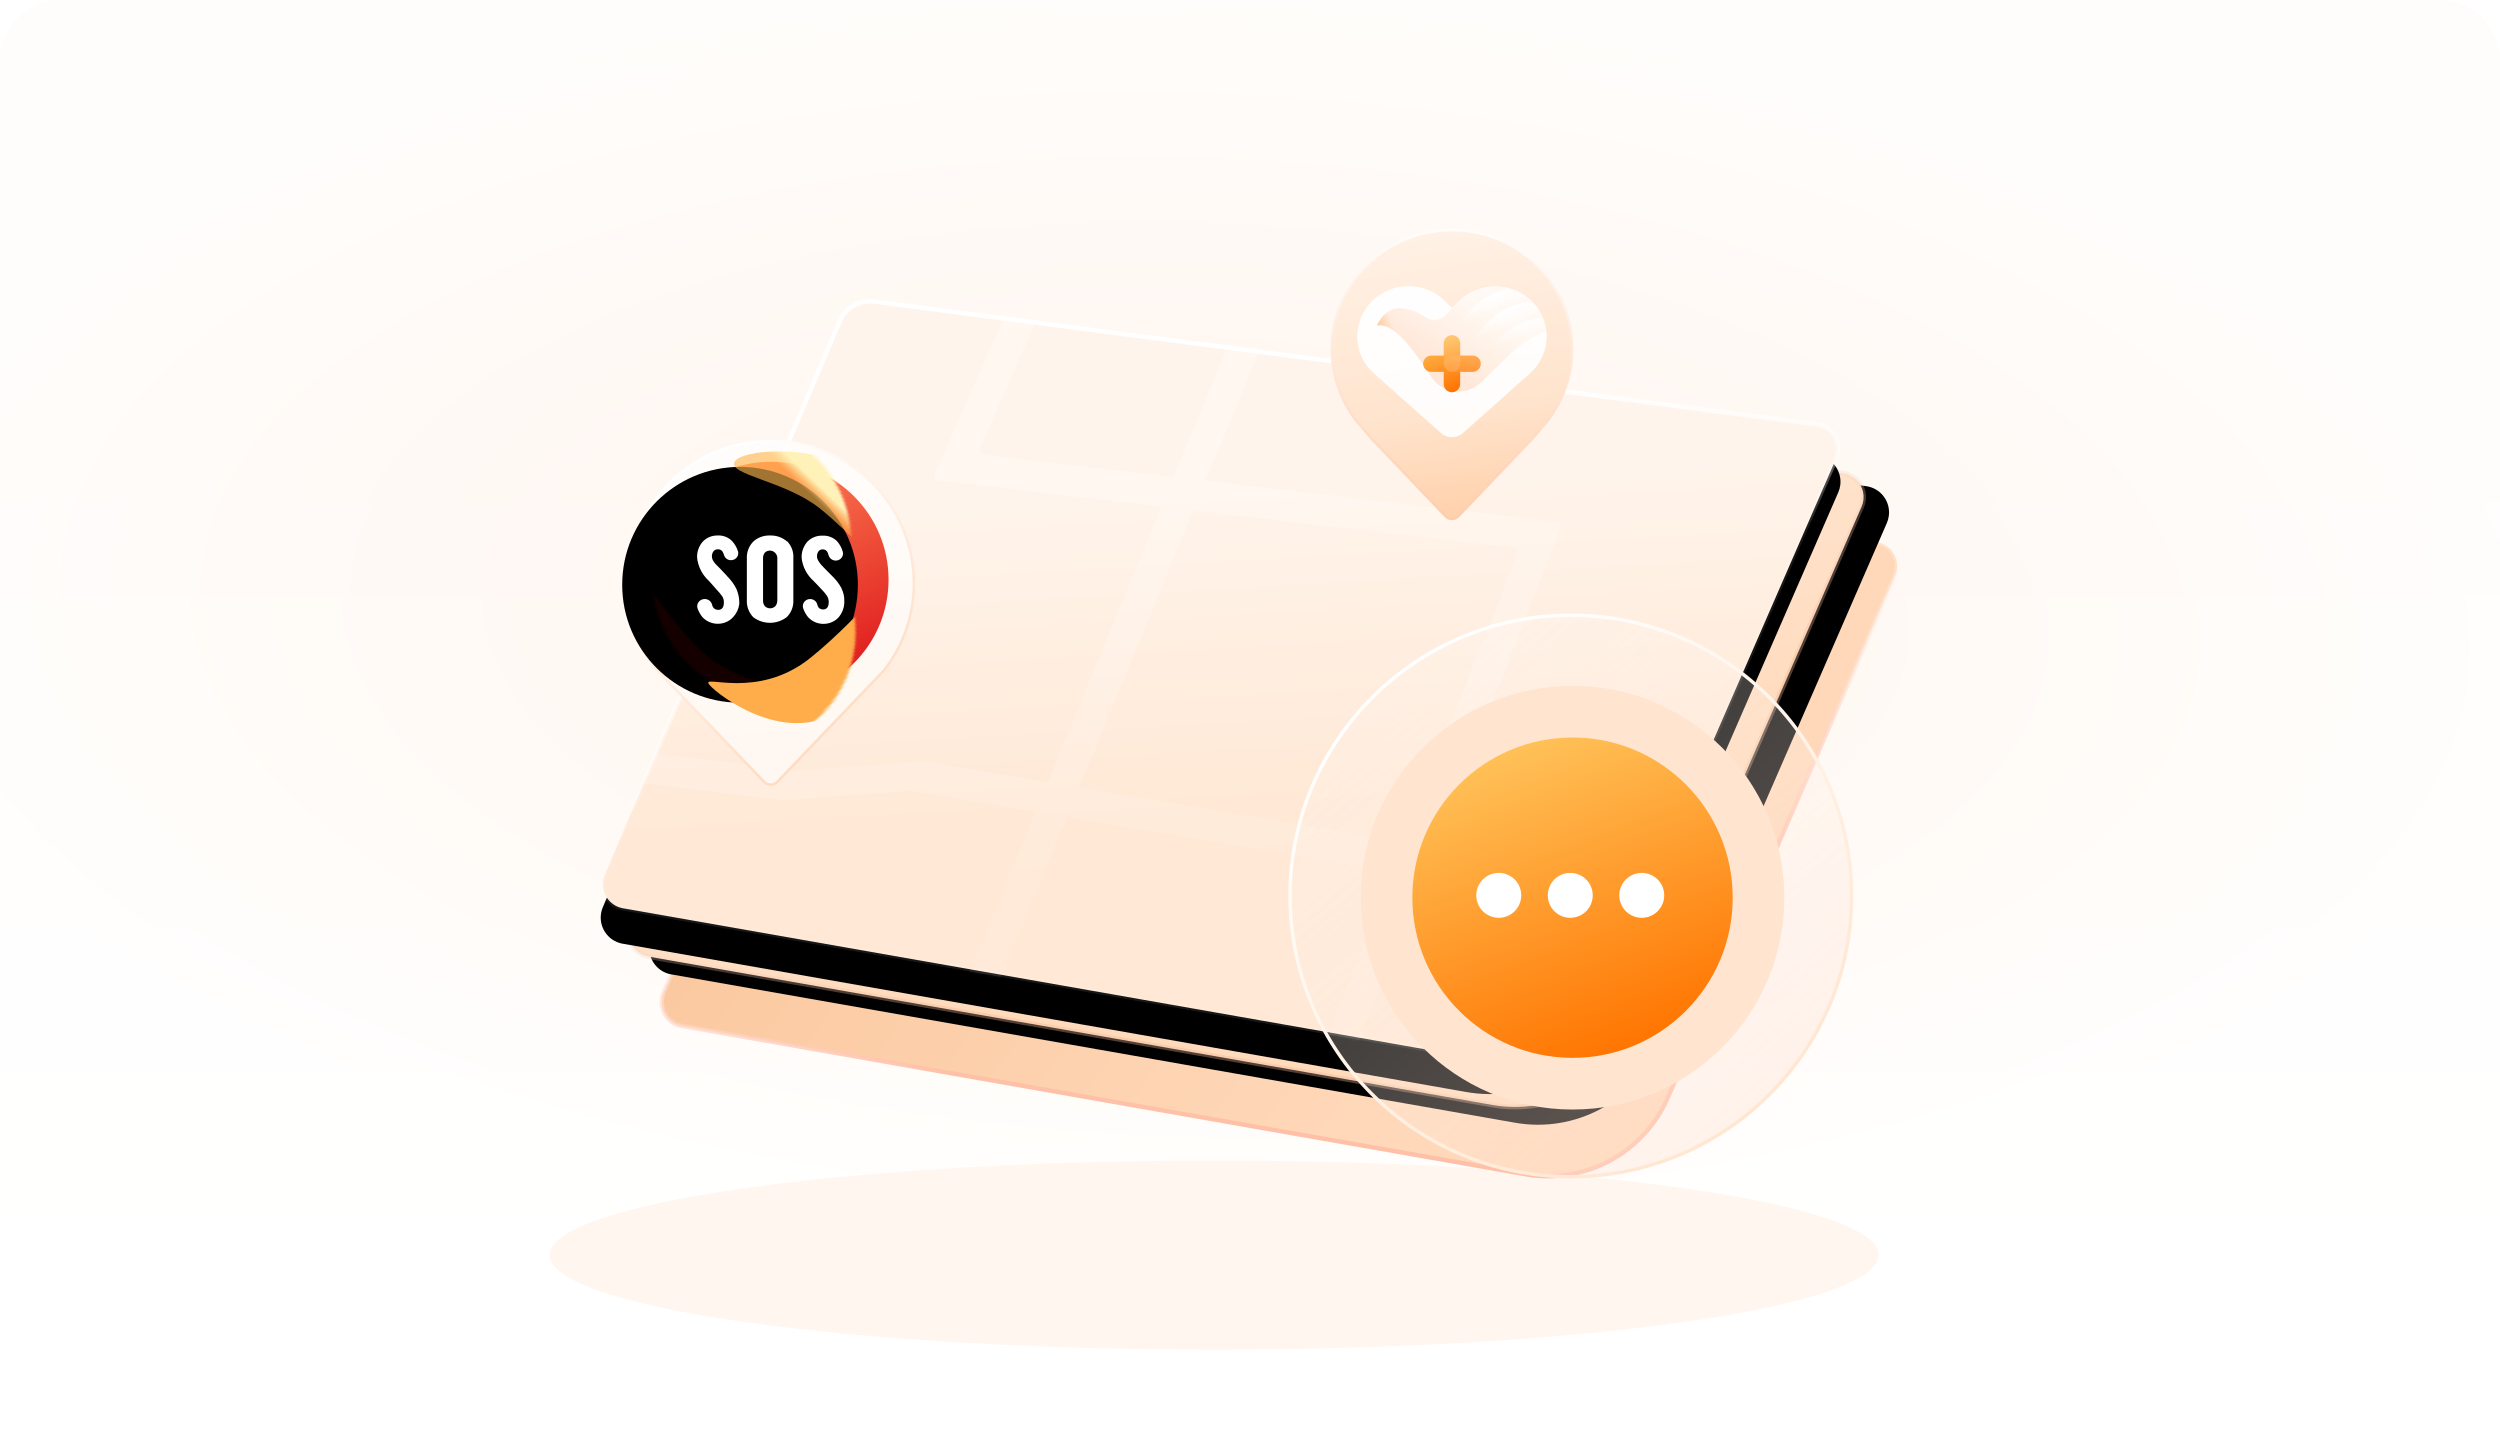 <?xml version="1.0" encoding="UTF-8"?>
<svg width="978px" height="560px" viewBox="0 0 978 560" version="1.1" xmlns="http://www.w3.org/2000/svg" xmlns:xlink="http://www.w3.org/1999/xlink">
    <title>无急救人员_img</title>
    <defs>
        <linearGradient x1="50%" y1="0%" x2="50%" y2="100%" id="linearGradient-1">
            <stop stop-color="#FFF9F5" offset="0%"></stop>
            <stop stop-color="#FFFFFF" offset="100%"></stop>
        </linearGradient>
        <radialGradient cx="47.795%" cy="42.965%" fx="47.795%" fy="42.965%" r="97.947%" gradientTransform="translate(0.478, 0.43), scale(0.573, 1), rotate(1.444), scale(1, 0.458), translate(-0.478, -0.43)" id="radialGradient-2">
            <stop stop-color="#FEEFE3" offset="0%"></stop>
            <stop stop-color="#FFFFFF" offset="100%"></stop>
        </radialGradient>
        <filter x="-6.9%" y="-48.6%" width="113.8%" height="197.3%" filterUnits="objectBoundingBox" id="filter-3">
            <feGaussianBlur stdDeviation="12" in="SourceGraphic"></feGaussianBlur>
        </filter>
        <linearGradient x1="67.95%" y1="65.766%" x2="-2.375%" y2="33.848%" id="linearGradient-4">
            <stop stop-color="#FFD8B9" offset="0%"></stop>
            <stop stop-color="#F9C498" offset="100%"></stop>
        </linearGradient>
        <linearGradient x1="50%" y1="31.124%" x2="65.656%" y2="67.873%" id="linearGradient-5">
            <stop stop-color="#FFFFFF" stop-opacity="0.167" offset="0%"></stop>
            <stop stop-color="#FFC0A8" offset="100%"></stop>
        </linearGradient>
        <linearGradient x1="41.961%" y1="24.969%" x2="64.374%" y2="68.876%" id="linearGradient-6">
            <stop stop-color="#FFFAF6" offset="0%"></stop>
            <stop stop-color="#FFE2CB" offset="37.462%"></stop>
            <stop stop-color="#FFDABB" offset="100%"></stop>
        </linearGradient>
        <linearGradient x1="26.254%" y1="26.153%" x2="54.342%" y2="67.701%" id="linearGradient-7">
            <stop stop-color="#FFFFFF" stop-opacity="0.093" offset="0%"></stop>
            <stop stop-color="#EDB292" stop-opacity="0.352" offset="100%"></stop>
        </linearGradient>
        <path d="M117.069,46.107 L485.92,94.169 C491.599,94.878 495.628,100.061 494.919,105.746 C494.795,106.744 494.526,107.718 494.122,108.638 L405.237,312.703 C395.699,334.801 372.224,347.424 348.551,343.186 L18.319,285.132 C12.708,284.001 9.076,278.532 10.206,272.916 C10.344,272.228 10.552,271.556 10.826,270.91 L102.64,54.426 C105.052,48.738 110.942,45.342 117.069,46.107 Z" id="path-8"></path>
        <filter x="-13.3%" y="-22.7%" width="130.3%" height="149.3%" filterUnits="objectBoundingBox" id="filter-9">
            <feOffset dx="9" dy="6" in="SourceAlpha" result="shadowOffsetOuter1"></feOffset>
            <feGaussianBlur stdDeviation="23" in="shadowOffsetOuter1" result="shadowBlurOuter1"></feGaussianBlur>
            <feComposite in="shadowBlurOuter1" in2="SourceAlpha" operator="out" result="shadowBlurOuter1"></feComposite>
            <feColorMatrix values="0 0 0 0 0.988   0 0 0 0 0.414   0 0 0 0 0  0 0 0 0.276 0" type="matrix" in="shadowBlurOuter1"></feColorMatrix>
        </filter>
        <linearGradient x1="35.142%" y1="26.87%" x2="39.025%" y2="68.876%" id="linearGradient-10">
            <stop stop-color="#FFF4EB" offset="0%"></stop>
            <stop stop-color="#FFE8D5" offset="100%"></stop>
        </linearGradient>
        <linearGradient x1="30.881%" y1="28.83%" x2="40.128%" y2="52.628%" id="linearGradient-11">
            <stop stop-color="#FFFFFF" offset="0%"></stop>
            <stop stop-color="#FFFFFF" stop-opacity="0.09" offset="100%"></stop>
        </linearGradient>
        <path d="M107.069,0.107 L475.92,48.169 C481.599,48.878 485.628,54.061 484.919,59.746 C484.795,60.744 484.526,61.718 484.122,62.638 L395.237,266.703 C385.699,288.801 362.224,301.424 338.551,297.186 L8.319,239.132 C2.708,238.001 -0.924,232.532 0.206,226.916 C0.344,226.228 0.552,225.556 0.826,224.91 L92.64,8.426 C95.052,2.738 100.942,-0.658 107.069,0.107 Z" id="path-12"></path>
        <filter x="-12.2%" y="-15.4%" width="124.3%" height="139.6%" filterUnits="objectBoundingBox" id="filter-14">
            <feOffset dx="0" dy="13" in="SourceAlpha" result="shadowOffsetOuter1"></feOffset>
            <feGaussianBlur stdDeviation="17.5" in="shadowOffsetOuter1" result="shadowBlurOuter1"></feGaussianBlur>
            <feComposite in="shadowBlurOuter1" in2="SourceAlpha" operator="out" result="shadowBlurOuter1"></feComposite>
            <feColorMatrix values="0 0 0 0 1   0 0 0 0 0.602   0 0 0 0 0.455  0 0 0 0.082 0" type="matrix" in="shadowBlurOuter1"></feColorMatrix>
        </filter>
        <linearGradient x1="43.804%" y1="24.3%" x2="50%" y2="76.573%" id="linearGradient-15">
            <stop stop-color="#FFFFFF" offset="0%"></stop>
            <stop stop-color="#FFFFFF" stop-opacity="0.357" offset="100%"></stop>
        </linearGradient>
        <linearGradient x1="12.667%" y1="17.333%" x2="76.903%" y2="93.256%" id="linearGradient-16">
            <stop stop-color="#FFFFFF" stop-opacity="0.161" offset="0%"></stop>
            <stop stop-color="#FFE1D0" stop-opacity="0.403" offset="100%"></stop>
        </linearGradient>
        <linearGradient x1="23.219%" y1="10.94%" x2="83.72%" y2="89.755%" id="linearGradient-17">
            <stop stop-color="#FFFFFF" offset="0%"></stop>
            <stop stop-color="#FFE6D0" offset="100%"></stop>
        </linearGradient>
        <filter x="-24.4%" y="0.0%" width="148.8%" height="100.0%" filterUnits="objectBoundingBox" id="filter-18">
            <feGaussianBlur stdDeviation="13.49 0" in="SourceGraphic"></feGaussianBlur>
        </filter>
        <linearGradient x1="63.823%" y1="100%" x2="25.341%" y2="-2.84217094e-12%" id="linearGradient-19">
            <stop stop-color="#FF7400" offset="0%"></stop>
            <stop stop-color="#FFC55C" offset="100%"></stop>
        </linearGradient>
        <linearGradient x1="46.074%" y1="-14.235%" x2="59.942%" y2="100%" id="linearGradient-20">
            <stop stop-color="#FFF4EB" offset="0%"></stop>
            <stop stop-color="#FFE4CD" offset="66.79%"></stop>
            <stop stop-color="#FFD0AA" offset="100%"></stop>
        </linearGradient>
        <linearGradient x1="50%" y1="-2.107%" x2="50%" y2="102.654%" id="linearGradient-21">
            <stop stop-color="#FFFFFF" stop-opacity="0.884" offset="0%"></stop>
            <stop stop-color="#FFCBAB" offset="100%"></stop>
        </linearGradient>
        <linearGradient x1="40.862%" y1="18.216%" x2="81.633%" y2="116.527%" id="linearGradient-22">
            <stop stop-color="#FFFFFF" offset="0%"></stop>
            <stop stop-color="#FFFFFF" stop-opacity="0.652" offset="100%"></stop>
        </linearGradient>
        <linearGradient x1="50%" y1="8.967%" x2="50%" y2="81.614%" id="linearGradient-23">
            <stop stop-color="#FFFFFF" stop-opacity="0.9" offset="0%"></stop>
            <stop stop-color="#FFFFFF" stop-opacity="0.8" offset="99.901%"></stop>
            <stop stop-color="#FFFFFF" stop-opacity="0.8" offset="100%"></stop>
        </linearGradient>
        <path d="M34.169,5.744 L37,8.518 L39.831,5.744 C47.647,-1.915 60.321,-1.915 68.137,5.744 C75.954,13.404 75.954,25.822 68.137,33.481 L41.529,57.162 C39.028,59.613 34.972,59.613 32.471,57.162 L5.863,33.481 C-1.954,25.822 -1.954,13.404 5.863,5.744 C13.679,-1.915 26.353,-1.915 34.169,5.744 Z" id="path-24"></path>
        <linearGradient x1="60.519%" y1="23.889%" x2="22.344%" y2="63.898%" id="linearGradient-26">
            <stop stop-color="#FFD2A8" stop-opacity="0.111" offset="0%"></stop>
            <stop stop-color="#FFC8A5" stop-opacity="0.418" offset="100%"></stop>
        </linearGradient>
        <linearGradient x1="8.865%" y1="38.493%" x2="-8.367%" y2="42.819%" id="linearGradient-27">
            <stop stop-color="#FFAF61" stop-opacity="0" offset="0%"></stop>
            <stop stop-color="#FFA458" offset="100%"></stop>
        </linearGradient>
        <path d="M26.483,12.021 C24.029,10.328 21.382,9.225 18.542,8.713 C13.858,7.867 10.222,10.083 7.635,15.359 C11.103,14.664 15.257,17.24 20.098,23.087 C22.744,26.282 25.626,30.332 28.745,35.237 L28.743,35.239 C32.535,41.205 40.446,42.966 46.412,39.174 C47.207,38.669 47.944,38.077 48.609,37.41 C56.357,29.634 61.243,25.001 63.268,23.511 C71.076,17.766 77.605,16.067 77.605,16.067 C77.605,16.067 64.493,-2.025 64.493,-2.025 C64.493,-2.025 51.837,-3.367 44.811,1.583 C41.504,3.912 38.241,7.002 35.022,10.854 L35.025,10.856 C32.906,13.393 29.203,13.898 26.482,12.022 Z" id="path-28"></path>
        <linearGradient x1="32.74%" y1="4.801%" x2="50%" y2="43.713%" id="linearGradient-29">
            <stop stop-color="#FFFFFF" offset="0%"></stop>
            <stop stop-color="#FFFFFF" stop-opacity="0" offset="100%"></stop>
        </linearGradient>
        <linearGradient x1="40.905%" y1="20.213%" x2="58.393%" y2="48.206%" id="linearGradient-30">
            <stop stop-color="#FFFFFF" offset="0%"></stop>
            <stop stop-color="#FFFFFF" stop-opacity="0" offset="100%"></stop>
        </linearGradient>
        <linearGradient x1="38.755%" y1="21.386%" x2="51.802%" y2="46.135%" id="linearGradient-31">
            <stop stop-color="#FFFFFF" offset="0%"></stop>
            <stop stop-color="#FFFFFF" stop-opacity="0" offset="100%"></stop>
        </linearGradient>
        <linearGradient x1="63.753%" y1="98.932%" x2="32.227%" y2="10.798%" id="linearGradient-32">
            <stop stop-color="#FF7000" offset="0%"></stop>
            <stop stop-color="#FFB84D" offset="100%"></stop>
        </linearGradient>
        <linearGradient x1="50%" y1="-5.135%" x2="50%" y2="92.296%" id="linearGradient-33">
            <stop stop-color="#FFFFFF" offset="0%"></stop>
            <stop stop-color="#FFFFFF" stop-opacity="0.499" offset="100%"></stop>
        </linearGradient>
        <linearGradient x1="100%" y1="50%" x2="2.94809947e-13%" y2="48.294%" id="linearGradient-34">
            <stop stop-color="#FFFFFF" offset="0%"></stop>
            <stop stop-color="#FFFFFF" stop-opacity="0.214" offset="100%"></stop>
        </linearGradient>
        <linearGradient x1="32.813%" y1="-3.37403716e-13%" x2="57.889%" y2="95.157%" id="linearGradient-35">
            <stop stop-color="#FFFFFF" stop-opacity="0.9" offset="0%"></stop>
            <stop stop-color="#FFFBF7" stop-opacity="0.9" offset="100%"></stop>
        </linearGradient>
        <linearGradient x1="18.81%" y1="15.398%" x2="64.229%" y2="96.366%" id="linearGradient-36">
            <stop stop-color="#FFFFFF" offset="0%"></stop>
            <stop stop-color="#FFD8BB" offset="100%"></stop>
        </linearGradient>
        <filter x="-17.9%" y="-17.9%" width="135.8%" height="135.8%" filterUnits="objectBoundingBox" id="filter-37">
            <feOffset dx="0" dy="0" in="SourceAlpha" result="shadowOffsetOuter1"></feOffset>
            <feGaussianBlur stdDeviation="5.5" in="shadowOffsetOuter1" result="shadowBlurOuter1"></feGaussianBlur>
            <feColorMatrix values="0 0 0 0 0.739   0 0 0 0 0.194   0 0 0 0 0.058  0 0 0 0.33 0" type="matrix" in="shadowBlurOuter1" result="shadowMatrixOuter1"></feColorMatrix>
            <feMerge>
                <feMergeNode in="shadowMatrixOuter1"></feMergeNode>
                <feMergeNode in="SourceGraphic"></feMergeNode>
            </feMerge>
        </filter>
        <linearGradient x1="30.732%" y1="-5.75928194e-14%" x2="76.303%" y2="92.744%" id="linearGradient-38">
            <stop stop-color="#FF8758" offset="0%"></stop>
            <stop stop-color="#E01E1E" offset="100%"></stop>
        </linearGradient>
        <ellipse id="path-39" cx="46.097" cy="46.121" rx="46.097" ry="46.121"></ellipse>
        <filter x="-15.7%" y="-15.7%" width="131.5%" height="131.4%" filterUnits="objectBoundingBox" id="filter-41">
            <feGaussianBlur stdDeviation="8.5" in="SourceAlpha" result="shadowBlurInner1"></feGaussianBlur>
            <feOffset dx="0" dy="11" in="shadowBlurInner1" result="shadowOffsetInner1"></feOffset>
            <feComposite in="shadowOffsetInner1" in2="SourceAlpha" operator="arithmetic" k2="-1" k3="1" result="shadowInnerInner1"></feComposite>
            <feColorMatrix values="0 0 0 0 1   0 0 0 0 0.798   0 0 0 0 0.798  0 0 0 0.5 0" type="matrix" in="shadowInnerInner1" result="shadowMatrixInner1"></feColorMatrix>
            <feGaussianBlur stdDeviation="8.5" in="SourceAlpha" result="shadowBlurInner2"></feGaussianBlur>
            <feOffset dx="-12" dy="-9" in="shadowBlurInner2" result="shadowOffsetInner2"></feOffset>
            <feComposite in="shadowOffsetInner2" in2="SourceAlpha" operator="arithmetic" k2="-1" k3="1" result="shadowInnerInner2"></feComposite>
            <feColorMatrix values="0 0 0 0 0.968   0 0 0 0 0.247   0 0 0 0 0  0 0 0 0.673 0" type="matrix" in="shadowInnerInner2" result="shadowMatrixInner2"></feColorMatrix>
            <feMerge>
                <feMergeNode in="shadowMatrixInner1"></feMergeNode>
                <feMergeNode in="shadowMatrixInner2"></feMergeNode>
            </feMerge>
        </filter>
        <filter x="-154.8%" y="-247.0%" width="409.6%" height="594.0%" filterUnits="objectBoundingBox" id="filter-42">
            <feGaussianBlur stdDeviation="43.838" in="SourceGraphic"></feGaussianBlur>
        </filter>
        <filter x="-95.5%" y="-206.1%" width="291.0%" height="512.3%" filterUnits="objectBoundingBox" id="filter-43">
            <feGaussianBlur stdDeviation="28.056" in="SourceGraphic"></feGaussianBlur>
        </filter>
        <linearGradient x1="54.866%" y1="45.41%" x2="47.274%" y2="58.155%" id="linearGradient-44">
            <stop stop-color="#FFF2B9" offset="0%"></stop>
            <stop stop-color="#FFB74E" stop-opacity="0.635" offset="100%"></stop>
        </linearGradient>
        <filter x="-73.7%" y="-206.4%" width="247.5%" height="512.9%" filterUnits="objectBoundingBox" id="filter-45">
            <feGaussianBlur stdDeviation="17.535" in="SourceGraphic"></feGaussianBlur>
        </filter>
        <path d="M52.444,31.007 L52.444,31.14 C50.64,29.586 48.285,28.759 45.865,28.832 C43.424,28.743 41.049,29.601 39.271,31.214 C37.526,33.028 36.622,35.447 36.766,37.916 L36.766,54.042 C36.612,56.501 37.493,58.917 39.21,60.744 C43.053,63.745 48.554,63.745 52.398,60.744 C54.177,58.947 55.101,56.52 54.949,54.042 L54.949,37.768 C55.14,35.275 54.231,32.82 52.444,31.007 L52.444,31.007 Z M48.678,37.709 L48.678,54.235 C48.695,55.033 48.435,55.813 47.94,56.454 C47.402,57.011 46.648,57.327 45.857,57.327 C45.067,57.327 44.313,57.011 43.775,56.454 C43.272,55.775 43.033,54.948 43.098,54.116 L43.098,37.709 C43.065,36.927 43.315,36.158 43.806,35.534 C44.325,35.028 45.034,34.743 45.773,34.743 C46.512,34.743 47.221,35.028 47.74,35.534 L47.986,35.8 C48.374,36.25 48.615,36.801 48.678,37.383 C48.693,37.491 48.693,37.601 48.678,37.709 L48.678,37.709 Z M29.081,44.751 C28.358,44.041 27.037,42.502 26.299,41.792 C25.792,41.319 25.238,40.682 24.762,40.239 C24.348,39.828 23.987,39.371 23.686,38.877 C23.321,38.333 23.114,37.705 23.086,37.058 C23.058,36.343 23.268,35.638 23.686,35.046 C24.037,34.559 24.608,34.263 25.223,34.247 C26.061,34.131 26.889,34.517 27.313,35.223 C27.539,35.66 27.724,36.116 27.867,36.584 C28.226,37.761 29.375,38.55 30.649,38.493 C31.516,38.472 32.326,38.069 32.845,37.399 C33.364,36.729 33.535,35.867 33.308,35.06 C32.849,33.575 32.063,32.202 31.002,31.036 C29.572,29.552 27.539,28.747 25.438,28.832 C23.163,28.762 20.974,29.667 19.459,31.302 C17.984,33.033 17.214,35.22 17.292,37.457 C17.64,40.934 19.277,44.175 21.903,46.586 C22.702,47.37 24.085,49.13 24.854,49.929 C25.673,50.75 26.419,51.636 27.083,52.578 C27.554,53.293 27.795,54.127 27.774,54.974 C27.774,57.016 27.006,57.933 25.484,57.933 C25.011,57.938 24.548,57.798 24.162,57.534 C23.772,57.266 23.477,56.889 23.317,56.454 C23.238,56.231 23.171,56.003 23.117,55.773 C22.693,54.266 21.079,53.375 19.513,53.783 C17.947,54.192 17.021,55.745 17.445,57.253 C17.863,58.496 18.497,59.662 19.321,60.7 C20.716,62.253 22.696,63.207 24.824,63.355 C26.951,63.502 29.052,62.829 30.664,61.484 C30.953,61.245 31.221,60.983 31.463,60.7 C32.756,59.28 33.57,57.515 33.8,55.64 C33.83,55.365 33.83,55.087 33.8,54.812 C33.757,53.057 33.371,51.325 32.662,49.707 C31.751,47.871 30.525,46.195 29.035,44.751 L29.081,44.751 Z M73.839,49.545 C72.894,47.773 71.664,46.155 70.196,44.751 C69.489,44.056 67.414,41.94 67.414,41.94 C66.892,41.437 66.369,40.89 65.877,40.327 C65.468,39.87 65.108,39.374 64.801,38.848 C64.452,38.313 64.246,37.703 64.202,37.072 C64.167,36.343 64.377,35.622 64.801,35.016 C65.172,34.542 65.753,34.263 66.369,34.261 C67.193,34.218 67.963,34.656 68.321,35.371 C68.49,35.762 68.634,36.162 68.752,36.569 C69.091,37.816 70.272,38.677 71.61,38.656 C72.476,38.631 73.283,38.231 73.805,37.567 C74.328,36.902 74.51,36.046 74.3,35.238 C73.883,33.724 73.127,32.315 72.087,31.11 C70.645,29.634 68.611,28.83 66.507,28.906 C64.179,28.78 61.918,29.677 60.359,31.347 C58.895,33.089 58.121,35.276 58.177,37.516 C58.535,41.024 60.22,44.283 62.911,46.674 C63.695,47.414 65.862,49.781 65.862,49.781 C66.693,50.592 67.439,51.479 68.091,52.43 C68.551,53.145 68.796,53.97 68.798,54.812 C68.798,56.853 68.029,57.771 66.492,57.771 C66.018,57.762 65.558,57.618 65.17,57.356 C64.819,57.083 64.567,56.71 64.448,56.291 C64.393,56.163 64.357,56.029 64.34,55.892 C64.127,54.9 63.368,54.1 62.362,53.805 C61.356,53.51 60.262,53.768 59.512,54.478 C58.761,55.187 58.473,56.234 58.761,57.208 C59.177,58.488 59.827,59.686 60.682,60.744 C62.062,62.289 64.022,63.242 66.133,63.395 C68.243,63.547 70.329,62.887 71.933,61.558 C72.229,61.305 72.506,61.034 72.763,60.744 C74.032,59.198 74.773,57.312 74.884,55.344 C74.915,55.079 74.915,54.811 74.884,54.545 C74.944,52.818 74.57,51.103 73.793,49.545 L73.839,49.545 Z" id="path-46"></path>
        <filter x="-23.4%" y="-30.4%" width="146.9%" height="178.1%" filterUnits="objectBoundingBox" id="filter-47">
            <feOffset dx="0" dy="3" in="SourceAlpha" result="shadowOffsetOuter1"></feOffset>
            <feGaussianBlur stdDeviation="4" in="shadowOffsetOuter1" result="shadowBlurOuter1"></feGaussianBlur>
            <feColorMatrix values="0 0 0 0 1   0 0 0 0 0.25   0 0 0 0 0.447  0 0 0 1 0" type="matrix" in="shadowBlurOuter1"></feColorMatrix>
        </filter>
    </defs>
    <g id="页面-1" stroke="none" stroke-width="1" fill="none" fill-rule="evenodd">
        <g id="0.2弹窗header对于背景插画" transform="translate(-386, -1549)">
            <g id="无急救人员_img" transform="translate(386, 1549)">
                <path d="M24,0 L954,0 C967.255,-2.4348735e-15 978,10.745 978,24 L978,560 L978,560 L0,560 L0,24 C-1.623249e-15,10.745 10.745,-2.24341222e-14 24,0 Z" id="蒙版备份-4" fill="url(#linearGradient-1)"></path>
                <path d="M24,0 L954,0 C967.255,-2.4348735e-15 978,10.745 978,24 L978,560 L978,560 L0,560 L0,24 C-1.623249e-15,10.745 10.745,-2.24341222e-14 24,0 Z" id="蒙版备份-6" fill="url(#radialGradient-2)" opacity="0.621"></path>
                <ellipse id="椭圆形备份-2" fill="#FFF6F0" filter="url(#filter-3)" cx="475" cy="491" rx="260" ry="37"></ellipse>
                <g id="编组-2" transform="translate(235, 90)">
                    <path d="M121.893,75.595 C124.274,74.222 127.09,73.606 129.957,73.964 L498.813,122.026 C501.415,122.351 503.64,123.702 505.133,125.622 C506.626,127.543 507.387,130.033 507.062,132.639 C506.948,133.554 506.701,134.447 506.329,135.293 L417.444,339.361 C412.754,350.226 404.638,358.761 394.785,364.06 C384.932,369.358 373.342,371.419 361.701,369.335 L31.479,311.283 C28.912,310.763 26.798,309.251 25.454,307.228 C24.109,305.201 23.535,302.66 24.053,300.086 C24.18,299.456 24.37,298.84 24.621,298.248 L116.435,81.764 C117.566,79.097 119.512,76.968 121.893,75.595 Z" id="路径-7备份-9" stroke="url(#linearGradient-5)" stroke-width="1.728" fill="url(#linearGradient-4)"></path>
                    <g id="路径-7备份-8">
                        <use fill="black" fill-opacity="1" filter="url(#filter-9)" xlink:href="#path-8"></use>
                        <path stroke="url(#linearGradient-7)" stroke-width="1.92" d="M108.941,48.678 C111.304,47.316 114.099,46.704 116.945,47.059 L485.801,95.121 C488.377,95.443 490.579,96.78 492.057,98.681 C493.535,100.582 494.288,103.048 493.967,105.627 C493.854,106.533 493.61,107.417 493.241,108.255 L404.355,312.323 C399.675,323.167 391.574,331.687 381.74,336.975 C371.906,342.263 360.337,344.321 348.717,342.24 L18.497,284.189 C15.957,283.673 13.864,282.177 12.534,280.175 C11.202,278.168 10.634,275.653 11.147,273.105 C11.273,272.481 11.461,271.871 11.71,271.285 L103.523,54.801 C104.646,52.154 106.577,50.041 108.941,48.678 Z" stroke-linejoin="square" fill="url(#linearGradient-6)" fill-rule="evenodd"></path>
                    </g>
                    <g id="形状结合" transform="translate(0, 27)">
                        <mask id="mask-13" fill="white">
                            <use xlink:href="#path-12"></use>
                        </mask>
                        <g id="蒙版">
                            <use fill="black" fill-opacity="1" filter="url(#filter-14)" xlink:href="#path-12"></use>
                            <path stroke="url(#linearGradient-11)" stroke-width="1.728" d="M98.893,2.595 C101.274,1.222 104.09,0.606 106.957,0.964 L475.813,49.026 C478.415,49.351 480.64,50.702 482.133,52.622 C483.626,54.543 484.387,57.033 484.062,59.639 C483.948,60.554 483.701,61.447 483.329,62.293 L394.444,266.361 C389.754,277.226 381.638,285.761 371.785,291.06 C361.932,296.358 350.342,298.419 338.701,296.335 L8.479,238.283 C5.912,237.763 3.798,236.251 2.454,234.228 C1.109,232.201 0.535,229.66 1.053,227.086 C1.18,226.456 1.37,225.84 1.621,225.248 L93.435,8.764 C94.566,6.097 96.512,3.968 98.893,2.595 Z" stroke-linejoin="square" fill="url(#linearGradient-10)" fill-rule="evenodd"></path>
                        </g>
                        <path d="M159.952,2.004 L171.027,6.857 L148.296,58.488 C147.911,59.362 148.308,60.382 149.181,60.766 C149.339,60.836 149.506,60.881 149.677,60.901 L224.128,69.596 L248.727,9.944 L259.912,14.535 L236.605,71.053 L374.243,87.129 C375.19,87.24 375.869,88.098 375.758,89.046 C375.741,89.194 375.705,89.34 375.65,89.478 L326.475,214.428 L425.716,231.079 L423.724,243.015 L321.924,225.992 L290.153,306.724 L278.905,302.289 L309.732,223.953 L182.339,202.652 L154.127,271.071 L142.783,266.867 L170.105,200.606 L121.65,192.505 C121.237,192.436 120.817,192.417 120.4,192.449 L72.031,196.147 C71.571,196.183 71.109,196.172 70.651,196.115 L7.727,188.295 L9.417,176.31 L76.27,184.531 C76.72,184.586 77.175,184.597 77.627,184.563 L126.077,180.959 C126.492,180.928 126.909,180.947 127.32,181.016 L174.892,188.997 L219.335,81.22 L132.051,71.026 C131.103,70.916 130.425,70.057 130.535,69.109 C130.555,68.939 130.6,68.772 130.67,68.614 L159.952,2.004 Z M231.812,82.677 L187.124,191.049 L314.286,212.383 L358.642,99.676 C358.992,98.788 358.555,97.784 357.667,97.435 C357.528,97.38 357.383,97.344 357.235,97.326 L231.812,82.677 Z" fill="url(#linearGradient-15)" opacity="0.5" mask="url(#mask-13)"></path>
                    </g>
                    <g id="编组-3" transform="translate(269, 150)">
                        <g id="pic_conduct">
                            <circle id="椭圆形备份-7" stroke="url(#linearGradient-17)" stroke-width="1.349" fill="url(#linearGradient-16)" cx="110.5" cy="110.5" r="109.826"></circle>
                            <circle id="椭圆形备份-8" fill="#FFE5CF" filter="url(#filter-18)" cx="111.174" cy="111.174" r="82.875"></circle>
                            <g id="编组-6" transform="translate(48.512, 48.512)" fill="url(#linearGradient-19)" fill-rule="nonzero">
                                <circle id="蒙版" cx="62.662" cy="62.662" r="62.662"></circle>
                            </g>
                        </g>
                        <ellipse id="椭圆形" fill="#FFFFFF" cx="82.314" cy="110.26" rx="8.791" ry="8.789"></ellipse>
                        <ellipse id="椭圆形备份-5" fill="#FFFFFF" cx="110.285" cy="110.26" rx="8.791" ry="8.789"></ellipse>
                        <ellipse id="椭圆形备份-6" fill="#FFFFFF" cx="138.256" cy="110.26" rx="8.791" ry="8.789"></ellipse>
                    </g>
                    <g id="编组-45备份-3" transform="translate(286, 0)">
                        <path d="M84.063,75.008 C90.307,67.168 94,57.269 94,46.506 C94,20.861 72.917,0 47,0 C21.083,0 0,20.861 0,46.506 C0,57.104 3.58,66.864 9.587,74.645 L9.87,75.008 L9.937,75.008 L15.577,81.652 L44.449,111.871 C45.12,112.601 45.993,113 47,113 C47.944,113 48.77,112.65 49.423,112.004 L49.551,111.871 L78.423,81.652 L84.13,75.008 L84.063,75.008 Z" id="蒙版备份" stroke="url(#linearGradient-21)" fill="url(#linearGradient-20)"></path>
                        <g id="xiang应人" transform="translate(10, 22)">
                            <path d="M34.169,5.744 L37,8.518 L39.831,5.744 C47.647,-1.915 60.321,-1.915 68.137,5.744 C75.954,13.404 75.954,25.822 68.137,33.481 L41.529,57.162 C39.028,59.613 34.972,59.613 32.471,57.162 L5.863,33.481 C-1.954,25.822 -1.954,13.404 5.863,5.744 C13.679,-1.915 26.353,-1.915 34.169,5.744 Z" id="bg" fill="url(#linearGradient-22)" opacity="0.666"></path>
                            <g id="蒙版">
                                <mask id="mask-25" fill="white">
                                    <use xlink:href="#path-24"></use>
                                </mask>
                                <use fill="url(#linearGradient-23)" xlink:href="#path-24"></use>
                                <g id="路径-34" mask="url(#mask-25)">
                                    <use fill="url(#linearGradient-26)" xlink:href="#path-28"></use>
                                    <use fill="url(#linearGradient-27)" xlink:href="#path-28"></use>
                                </g>
                                <path d="M51.75,24.309 C51.75,24.309 56.882,17.98 63.058,14.958 C67.175,12.943 70.394,12.281 72.714,12.971 C75.843,14.861 76.271,16.278 74,17.22 C62.343,22.057 55.714,30.333 55.714,30.333 C55.714,30.333 51.75,24.309 51.75,24.309 Z" id="路径-5" fill="url(#linearGradient-29)" mask="url(#mask-25)"></path>
                                <path d="M45.559,20.829 C45.559,20.829 51.008,12.134 59.283,8.212 C64.799,5.598 69.201,5.776 72.49,8.745 C73.847,11.563 74.198,12.971 73.541,12.971 C69.698,12.971 66.705,14.027 64.417,15.068 C54.815,19.436 53.288,23.759 53.288,23.759 C53.288,23.759 45.559,20.829 45.559,20.829 Z" id="路径-5备份" fill="url(#linearGradient-30)" mask="url(#mask-25)"></path>
                                <path d="M39.663,15.068 C39.663,15.068 46.614,5.097 54.197,2.457 C59.253,0.696 63.554,1.51 67.1,4.898 C62.572,6.144 59.252,7.61 57.141,9.297 C49.478,15.416 45.375,19.219 45.375,19.219 C45.375,19.219 39.663,15.068 39.663,15.068 Z" id="路径-5备份-2" fill="url(#linearGradient-31)" mask="url(#mask-25)"></path>
                            </g>
                            <g id="+" transform="translate(25.739, 19.135)">
                                <path d="M11.278,0 C13.046,-3.24649801e-16 14.478,1.433 14.478,3.2 L14.478,7.972 L19.333,7.973 C21.094,7.973 22.522,9.401 22.522,11.162 C22.522,12.924 21.094,14.351 19.333,14.351 L14.478,14.351 L14.478,19.124 C14.478,20.892 13.046,22.324 11.278,22.324 L11.243,22.324 C9.476,22.324 8.043,20.892 8.043,19.124 L8.043,14.351 L3.189,14.351 C1.428,14.351 2.15702007e-16,12.924 0,11.162 C-2.15702007e-16,9.401 1.428,7.973 3.189,7.973 L8.043,7.972 L8.043,3.2 C8.043,1.433 9.476,7.6873901e-16 11.243,0 L11.278,0 Z" id="形状结合" fill="url(#linearGradient-32)" fill-rule="nonzero"></path>
                                <rect id="矩形备份-12" fill="url(#linearGradient-33)" opacity="0.2" x="8.043" y="0" width="6.435" height="14.351" rx="3.2"></rect>
                                <rect id="矩形" fill="url(#linearGradient-34)" opacity="0.2" x="8.043" y="7.973" width="14.478" height="6.378" rx="3.189"></rect>
                            </g>
                        </g>
                    </g>
                    <g id="编组-45备份" transform="translate(10, 82)">
                        <path d="M56.503,0.5 C71.944,0.5 85.945,6.751 96.086,16.845 C106.226,26.938 112.506,40.873 112.506,56.242 C112.506,69.132 108.113,80.989 100.682,90.382 L59.216,133.722 C58.386,134.555 57.51,134.941 56.503,134.941 C55.438,134.941 54.515,134.515 53.797,133.729 L12.307,90.364 L11.905,89.945 C4.759,80.623 0.5,68.933 0.5,56.242 C0.5,40.873 6.78,26.938 16.92,16.845 C27.061,6.751 41.062,0.5 56.503,0.5 Z" id="蒙版备份" stroke="url(#linearGradient-36)" fill="url(#linearGradient-35)" opacity="0.9"></path>
                        <g id="SOS" filter="url(#filter-37)" transform="translate(10.406, 8.648)">
                            <g id="椭圆形-+-椭圆形备份-2-蒙版">
                                <mask id="mask-40" fill="white">
                                    <use xlink:href="#path-39"></use>
                                </mask>
                                <g id="蒙版">
                                    <use fill="url(#linearGradient-38)" fill-rule="evenodd" xlink:href="#path-39"></use>
                                    <use fill="black" fill-opacity="1" filter="url(#filter-41)" xlink:href="#path-39"></use>
                                </g>
                                <path d="M62.523,92.242 L27.544,99.16 L-13.31,89.023 L-22.433,76.324 L-3.841,45.91 C6.307,60.563 14.741,70.701 21.461,76.324 C28.18,81.946 41.867,87.252 62.523,92.242 Z" id="路径-3" fill="#FF0000" opacity="0.291" filter="url(#filter-42)" mask="url(#mask-40)"></path>
                                <path d="M60.195,94.991 C87.251,94.984 112.626,76.075 112.627,70.345 C112.629,64.615 89.104,71.872 62.049,71.879 C34.994,71.886 24.489,49.362 24.488,55.092 C24.486,60.822 33.14,94.998 60.195,94.991 Z" id="椭圆形" fill="#FFAD4B" filter="url(#filter-43)" mask="url(#mask-40)" transform="translate(68.557, 74.575) rotate(-39) translate(-68.557, -74.575)"></path>
                                <path d="M68.469,17.902 C85.124,20.281 102.279,27.665 102.277,21.934 C102.276,16.204 85.079,-1.413 69.166,-1.417 C53.252,-1.42 30.942,13.11 30.944,18.841 C30.945,24.571 51.813,15.523 68.469,17.902 Z" id="椭圆形备份-2" fill="url(#linearGradient-44)" filter="url(#filter-45)" mask="url(#mask-40)" transform="translate(66.611, 11.324) rotate(-330) translate(-66.611, -11.324)"></path>
                            </g>
                            <g id="形状" fill-rule="nonzero">
                                <use fill="black" fill-opacity="1" filter="url(#filter-47)" xlink:href="#path-46"></use>
                                <use fill="#FFFFFF" xlink:href="#path-46"></use>
                            </g>
                        </g>
                    </g>
                </g>
            </g>
        </g>
    </g>
</svg>
